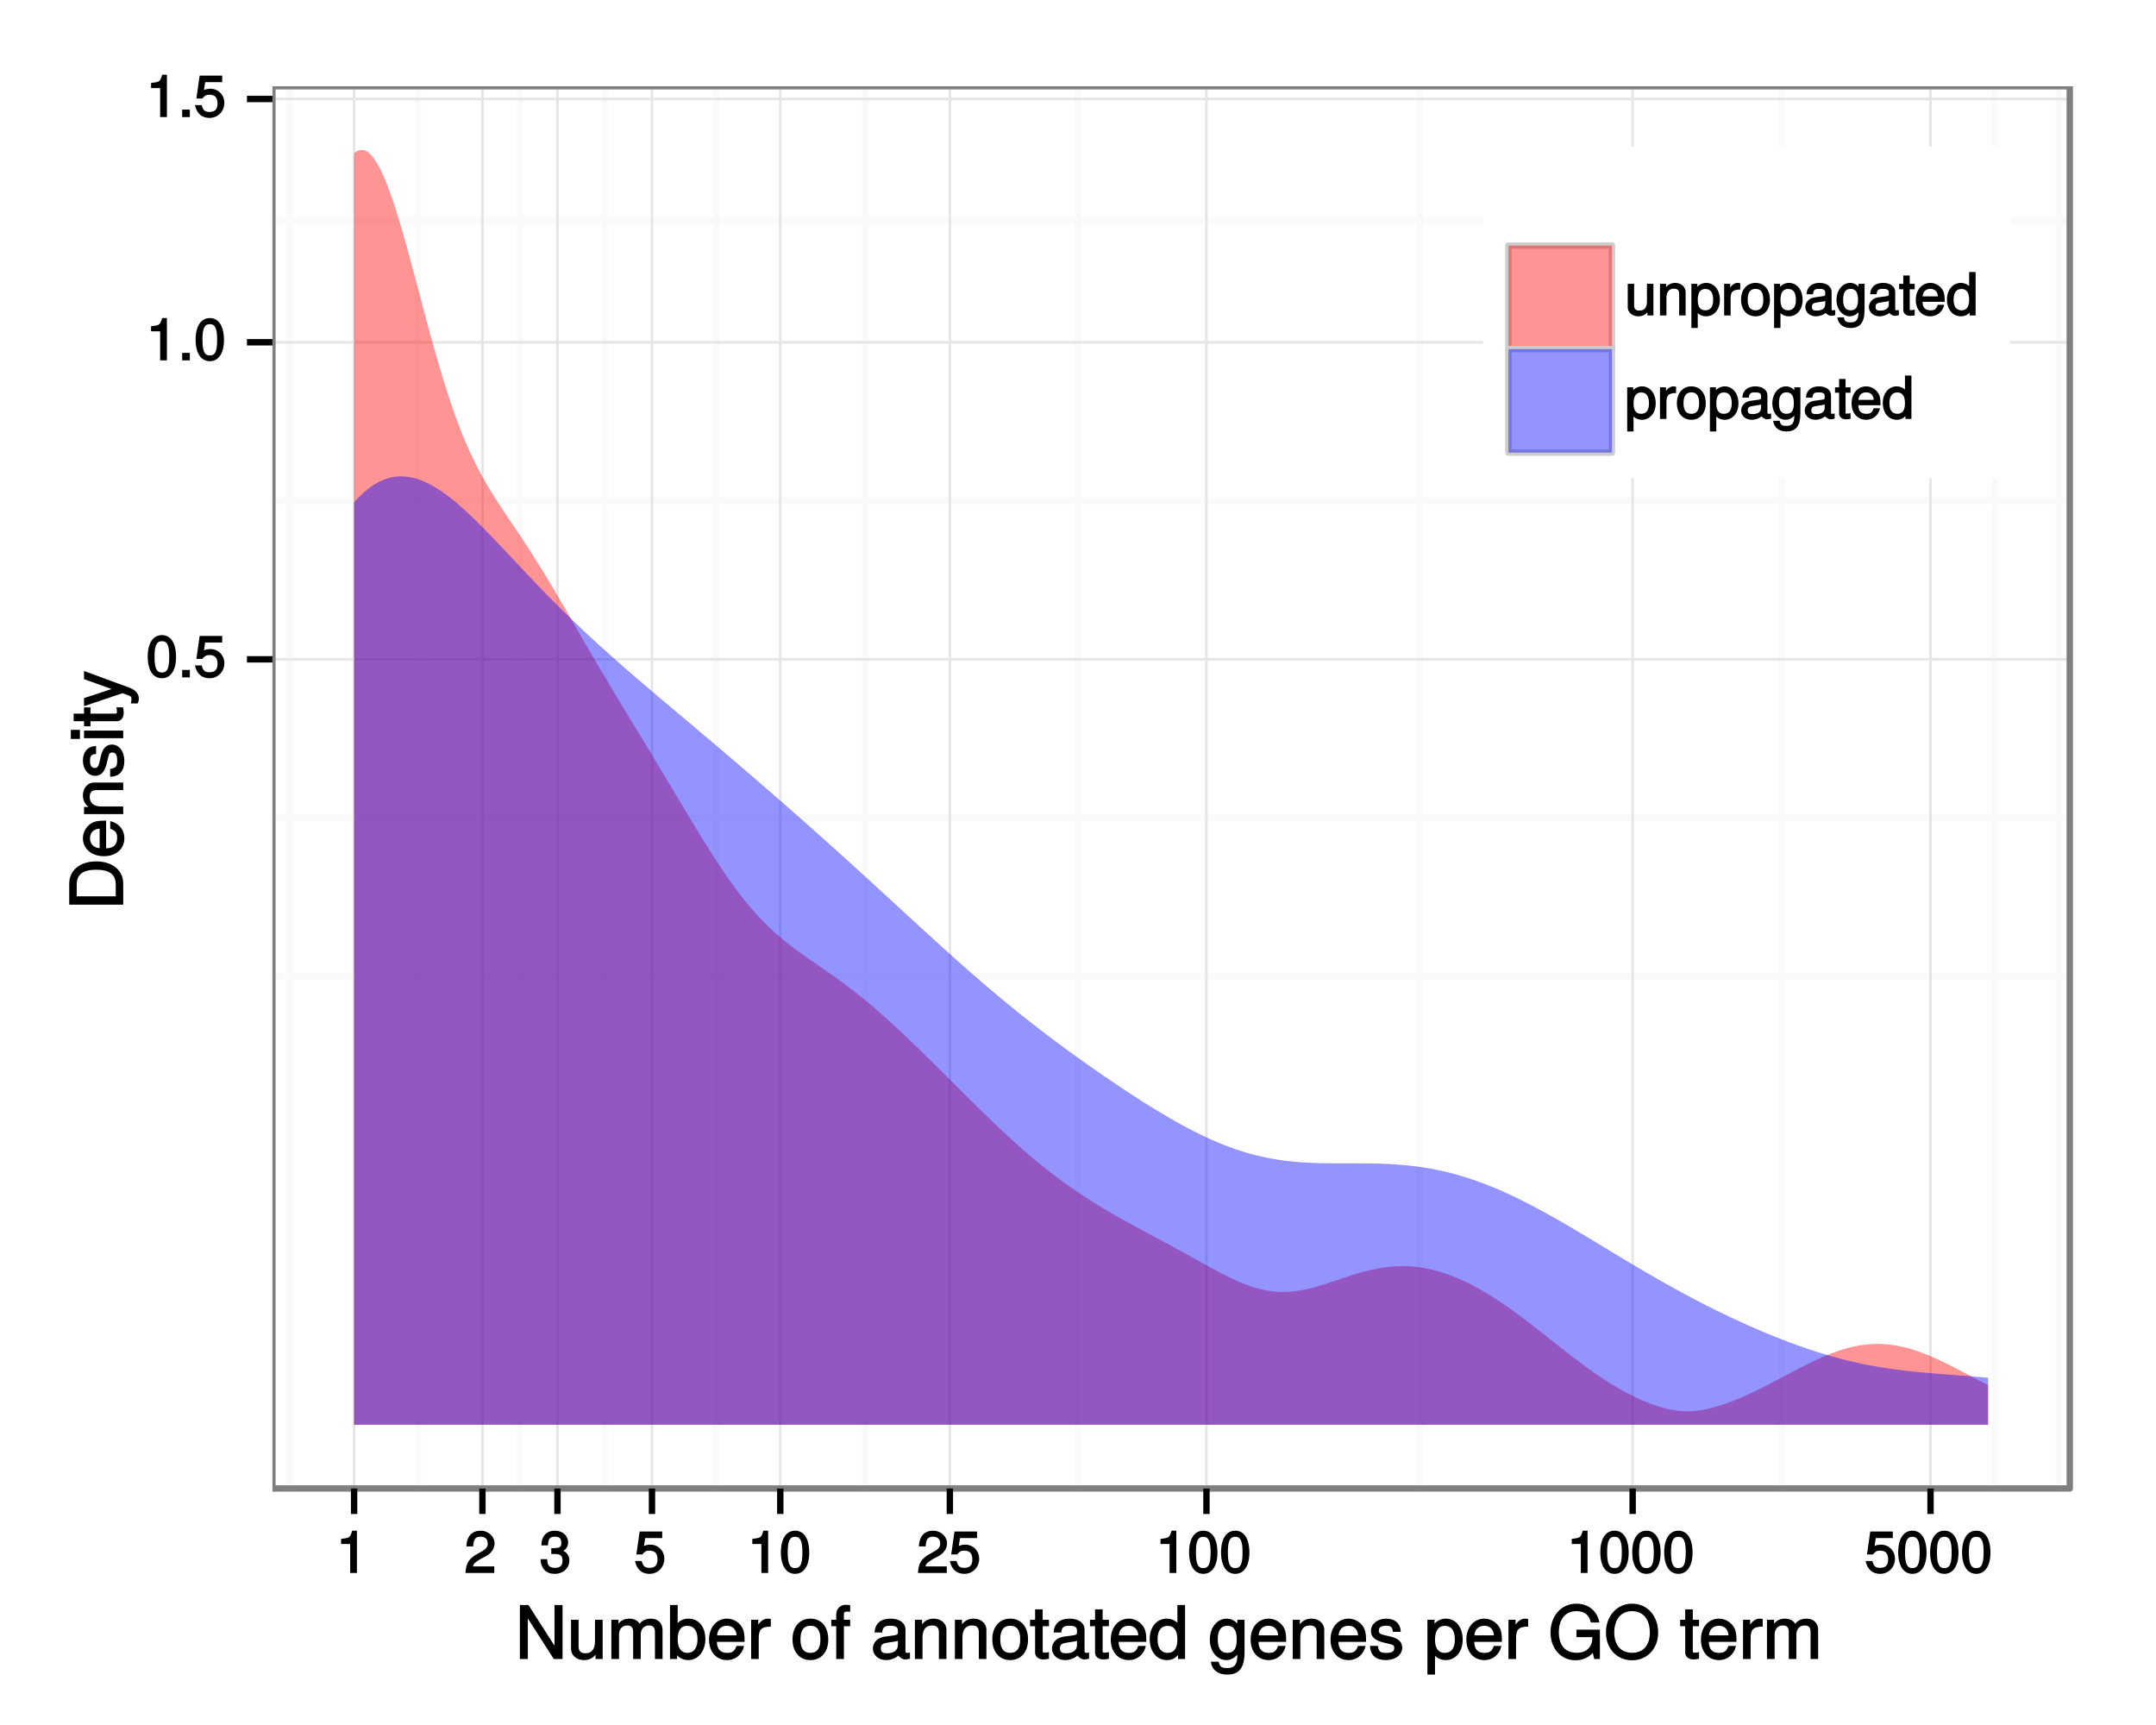 <?xml version="1.0" encoding="UTF-8"?>
<svg xmlns="http://www.w3.org/2000/svg" xmlns:xlink="http://www.w3.org/1999/xlink" width="360pt" height="288pt" viewBox="0 0 360 288" version="1.1">
<defs>
<g>
<symbol overflow="visible" id="glyph0-0">
<path style="stroke:none;" d=""/>
</symbol>
<symbol overflow="visible" id="glyph0-1">
<path style="stroke:none;" d="M 5 -3.391 C 5 -5.75 4.109 -7.062 2.641 -7.062 C 1.172 -7.062 0.266 -5.734 0.266 -3.453 C 0.266 -1.156 1.188 0.141 2.641 0.141 C 4.078 0.141 5 -1.156 5 -3.391 Z M 3.859 -3.469 C 3.859 -1.547 3.562 -0.812 2.625 -0.812 C 1.734 -0.812 1.406 -1.578 1.406 -3.438 C 1.406 -5.312 1.734 -6.047 2.641 -6.047 C 3.547 -6.047 3.859 -5.297 3.859 -3.469 Z M 3.859 -3.469 "/>
</symbol>
<symbol overflow="visible" id="glyph0-2">
<path style="stroke:none;" d="M 1.969 -0.125 L 1.969 -1.25 L 0.688 -1.25 L 0.688 0 L 1.969 0 Z M 1.969 -0.125 "/>
</symbol>
<symbol overflow="visible" id="glyph0-3">
<path style="stroke:none;" d="M 5.062 -2.375 C 5.062 -3.719 4.031 -4.734 2.719 -4.734 C 2.25 -4.734 1.75 -4.578 1.656 -4.5 L 1.859 -5.828 L 4.703 -5.828 L 4.703 -6.922 L 0.938 -6.922 L 0.391 -3.094 L 1.375 -3.094 C 1.812 -3.609 2.047 -3.734 2.578 -3.734 C 3.484 -3.734 3.922 -3.266 3.922 -2.266 C 3.922 -1.281 3.484 -0.859 2.578 -0.859 C 1.828 -0.859 1.516 -1.109 1.281 -2 L 0.156 -2 C 0.469 -0.516 1.375 0.141 2.594 0.141 C 3.969 0.141 5.062 -0.938 5.062 -2.375 Z M 5.062 -2.375 "/>
</symbol>
<symbol overflow="visible" id="glyph0-4">
<path style="stroke:none;" d="M 3.469 -0.125 L 3.469 -7.062 L 2.672 -7.062 C 2.328 -5.891 2.281 -5.875 0.828 -5.688 L 0.828 -4.844 L 2.344 -4.844 L 2.344 0 L 3.469 0 Z M 3.469 -0.125 "/>
</symbol>
<symbol overflow="visible" id="glyph0-5">
<path style="stroke:none;" d="M 5.031 -4.938 C 5.031 -6.078 4.016 -7.062 2.719 -7.062 C 1.328 -7.062 0.391 -6.219 0.328 -4.438 L 1.453 -4.438 C 1.531 -5.703 1.859 -6.062 2.703 -6.062 C 3.469 -6.062 3.891 -5.641 3.891 -4.906 C 3.891 -4.375 3.609 -4.016 3.016 -3.672 L 2.125 -3.172 C 0.703 -2.359 0.266 -1.625 0.172 0 L 4.984 0 L 4.984 -1.094 L 1.422 -1.094 C 1.5 -1.516 1.766 -1.781 2.594 -2.281 L 3.562 -2.797 C 4.516 -3.297 5.031 -4.094 5.031 -4.938 Z M 5.031 -4.938 "/>
</symbol>
<symbol overflow="visible" id="glyph0-6">
<path style="stroke:none;" d="M 4.984 -2.094 C 4.984 -2.922 4.516 -3.547 3.703 -3.812 L 3.703 -3.562 C 4.344 -3.812 4.781 -4.375 4.781 -5.062 C 4.781 -6.219 3.875 -7.062 2.578 -7.062 C 1.203 -7.062 0.328 -6.188 0.312 -4.609 L 1.422 -4.609 C 1.453 -5.734 1.734 -6.062 2.594 -6.062 C 3.344 -6.062 3.641 -5.75 3.641 -5.031 C 3.641 -4.297 3.469 -4.141 1.969 -4.141 L 1.969 -3.172 L 2.578 -3.172 C 3.516 -3.172 3.844 -2.844 3.844 -2.094 C 3.844 -1.234 3.469 -0.859 2.578 -0.859 C 1.656 -0.859 1.344 -1.188 1.281 -2.312 L 0.156 -2.312 C 0.266 -0.656 1.156 0.141 2.547 0.141 C 3.953 0.141 4.984 -0.812 4.984 -2.094 Z M 4.984 -2.094 "/>
</symbol>
<symbol overflow="visible" id="glyph0-7">
<path style="stroke:none;" d="M 4.766 -0.125 L 4.766 -5.281 L 3.688 -5.281 L 3.688 -2.375 C 3.688 -1.359 3.297 -0.812 2.453 -0.812 C 1.828 -0.812 1.547 -1.062 1.547 -1.672 L 1.547 -5.281 L 0.484 -5.281 L 0.484 -1.359 C 0.484 -0.516 1.25 0.141 2.219 0.141 C 2.969 0.141 3.531 -0.156 4 -0.812 L 3.766 -0.906 L 3.766 0 L 4.766 0 Z M 4.766 -0.125 "/>
</symbol>
<symbol overflow="visible" id="glyph0-8">
<path style="stroke:none;" d="M 4.812 -0.125 L 4.812 -3.922 C 4.812 -4.766 4.047 -5.438 3.078 -5.438 C 2.328 -5.438 1.75 -5.109 1.312 -4.406 L 1.547 -4.312 L 1.547 -5.281 L 0.531 -5.281 L 0.531 0 L 1.609 0 L 1.609 -2.891 C 1.609 -3.922 2.031 -4.469 2.844 -4.469 C 3.469 -4.469 3.734 -4.219 3.734 -3.609 L 3.734 0 L 4.812 0 Z M 4.812 -0.125 "/>
</symbol>
<symbol overflow="visible" id="glyph0-9">
<path style="stroke:none;" d="M 5.156 -2.594 C 5.156 -4.281 4.188 -5.438 2.859 -5.438 C 2.172 -5.438 1.531 -5.078 1.156 -4.484 L 1.391 -4.391 L 1.391 -5.281 L 0.391 -5.281 L 0.391 2.094 L 1.453 2.094 L 1.453 -0.734 L 1.219 -0.641 C 1.641 -0.125 2.219 0.141 2.875 0.141 C 4.156 0.141 5.156 -0.984 5.156 -2.594 Z M 4.031 -2.609 C 4.031 -1.469 3.594 -0.859 2.719 -0.859 C 1.875 -0.859 1.453 -1.422 1.453 -2.594 C 1.453 -3.781 1.875 -4.422 2.719 -4.422 C 3.609 -4.422 4.031 -3.812 4.031 -2.609 Z M 4.031 -2.609 "/>
</symbol>
<symbol overflow="visible" id="glyph0-10">
<path style="stroke:none;" d="M 3.219 -4.453 L 3.219 -5.375 C 2.938 -5.422 2.875 -5.438 2.766 -5.438 C 2.25 -5.438 1.75 -5.078 1.297 -4.344 L 1.531 -4.234 L 1.531 -5.281 L 0.531 -5.281 L 0.531 0 L 1.609 0 L 1.609 -2.734 C 1.609 -3.859 1.844 -4.312 3.219 -4.328 Z M 3.219 -4.453 "/>
</symbol>
<symbol overflow="visible" id="glyph0-11">
<path style="stroke:none;" d="M 5.031 -2.594 C 5.031 -4.344 4.062 -5.438 2.609 -5.438 C 1.203 -5.438 0.203 -4.328 0.203 -2.641 C 0.203 -0.953 1.188 0.141 2.625 0.141 C 4.031 0.141 5.031 -0.953 5.031 -2.594 Z M 3.922 -2.609 C 3.922 -1.422 3.5 -0.859 2.625 -0.859 C 1.734 -0.859 1.312 -1.422 1.312 -2.641 C 1.312 -3.844 1.734 -4.438 2.625 -4.438 C 3.516 -4.438 3.922 -3.859 3.922 -2.609 Z M 3.922 -2.609 "/>
</symbol>
<symbol overflow="visible" id="glyph0-12">
<path style="stroke:none;" d="M 5.266 -0.141 L 5.266 -0.906 C 5.047 -0.859 5.016 -0.859 4.953 -0.859 C 4.688 -0.859 4.656 -0.875 4.656 -1.125 L 4.656 -3.922 C 4.656 -4.812 3.875 -5.438 2.641 -5.438 C 1.422 -5.438 0.531 -4.828 0.469 -3.547 L 1.547 -3.547 C 1.625 -4.281 1.859 -4.438 2.609 -4.438 C 3.328 -4.438 3.594 -4.281 3.594 -3.812 L 3.594 -3.594 C 3.594 -3.266 3.531 -3.25 2.891 -3.172 C 1.766 -3.031 1.594 -3 1.281 -2.875 C 0.703 -2.625 0.266 -2.047 0.266 -1.422 C 0.266 -0.516 1.031 0.141 2.047 0.141 C 2.703 0.141 3.422 -0.156 3.672 -0.438 C 3.703 -0.328 4.188 0.062 4.578 0.062 C 4.75 0.062 4.875 0.047 5.266 -0.047 Z M 3.594 -1.859 C 3.594 -1.141 3 -0.812 2.219 -0.812 C 1.609 -0.812 1.375 -0.906 1.375 -1.453 C 1.375 -1.969 1.594 -2.078 2.453 -2.203 C 3.297 -2.328 3.469 -2.359 3.594 -2.422 Z M 3.594 -1.859 "/>
</symbol>
<symbol overflow="visible" id="glyph0-13">
<path style="stroke:none;" d="M 4.828 -0.953 L 4.828 -5.281 L 3.812 -5.281 L 3.812 -4.422 L 4.047 -4.516 C 3.641 -5.109 3.062 -5.438 2.422 -5.438 C 1.141 -5.438 0.141 -4.219 0.141 -2.594 C 0.141 -1 1.172 0.141 2.344 0.141 C 2.984 0.141 3.516 -0.156 4.047 -0.797 L 3.812 -0.875 L 3.812 -0.547 C 3.812 0.781 3.406 1.156 2.469 1.156 C 1.844 1.156 1.484 1.062 1.375 0.312 L 0.281 0.312 C 0.391 1.406 1.266 2.094 2.453 2.094 C 4.016 2.094 4.828 1.266 4.828 -0.953 Z M 3.734 -2.609 C 3.734 -1.406 3.359 -0.859 2.516 -0.859 C 1.641 -0.859 1.25 -1.422 1.25 -2.641 C 1.25 -3.844 1.656 -4.438 2.5 -4.438 C 3.375 -4.438 3.734 -3.828 3.734 -2.609 Z M 3.734 -2.609 "/>
</symbol>
<symbol overflow="visible" id="glyph0-14">
<path style="stroke:none;" d="M 2.578 -0.125 L 2.578 -0.969 C 2.328 -0.906 2.203 -0.891 2.047 -0.891 C 1.703 -0.891 1.75 -0.859 1.75 -1.203 L 1.75 -4.375 L 2.578 -4.375 L 2.578 -5.281 L 1.75 -5.281 L 1.75 -6.672 L 0.672 -6.672 L 0.672 -5.281 L -0.016 -5.281 L -0.016 -4.375 L 0.672 -4.375 L 0.672 -0.859 C 0.672 -0.344 1.156 0.062 1.781 0.062 C 1.969 0.062 2.172 0.047 2.578 -0.016 Z M 2.578 -0.125 "/>
</symbol>
<symbol overflow="visible" id="glyph0-15">
<path style="stroke:none;" d="M 5.062 -2.406 C 5.062 -3.141 5 -3.594 4.859 -3.969 C 4.531 -4.797 3.625 -5.438 2.688 -5.438 C 1.281 -5.438 0.234 -4.266 0.234 -2.609 C 0.234 -0.953 1.25 0.141 2.672 0.141 C 3.812 0.141 4.75 -0.641 4.984 -1.781 L 3.906 -1.781 C 3.641 -1 3.344 -0.859 2.703 -0.859 C 1.859 -0.859 1.375 -1.25 1.359 -2.281 L 5.062 -2.281 Z M 4.156 -3.031 C 4.156 -3.031 3.969 -3.172 3.969 -3.188 L 1.375 -3.188 C 1.438 -3.953 1.875 -4.438 2.672 -4.438 C 3.469 -4.438 3.922 -3.906 3.922 -3.125 Z M 4.156 -3.031 "/>
</symbol>
<symbol overflow="visible" id="glyph0-16">
<path style="stroke:none;" d="M 4.891 -0.125 L 4.891 -7.25 L 3.812 -7.25 L 3.812 -4.516 L 4.047 -4.609 C 3.719 -5.125 3.078 -5.438 2.406 -5.438 C 1.109 -5.438 0.109 -4.281 0.109 -2.688 C 0.109 -0.984 1.078 0.141 2.438 0.141 C 3.125 0.141 3.703 -0.156 4.141 -0.781 L 3.891 -0.859 L 3.891 0 L 4.891 0 Z M 3.812 -2.625 C 3.812 -1.453 3.391 -0.859 2.547 -0.859 C 1.672 -0.859 1.219 -1.469 1.219 -2.641 C 1.219 -3.812 1.672 -4.422 2.547 -4.422 C 3.406 -4.422 3.812 -3.781 3.812 -2.625 Z M 3.812 -2.625 "/>
</symbol>
<symbol overflow="visible" id="glyph1-0">
<path style="stroke:none;" d=""/>
</symbol>
<symbol overflow="visible" id="glyph1-1">
<path style="stroke:none;" d="M 7.891 -0.125 L 7.891 -9.016 L 6.547 -9.016 L 6.547 -1.734 L 6.797 -1.828 L 2.188 -9.016 L 0.766 -9.016 L 0.766 0 L 2.094 0 L 2.094 -7.219 L 1.859 -7.125 L 6.422 0 L 7.891 0 Z M 7.891 -0.125 "/>
</symbol>
<symbol overflow="visible" id="glyph1-2">
<path style="stroke:none;" d="M 5.922 -0.125 L 5.922 -6.547 L 4.641 -6.547 L 4.641 -2.953 C 4.641 -1.672 4.109 -0.953 3.078 -0.953 C 2.281 -0.953 1.906 -1.312 1.906 -2.062 L 1.906 -6.547 L 0.641 -6.547 L 0.641 -1.672 C 0.641 -0.625 1.562 0.188 2.781 0.188 C 3.703 0.188 4.391 -0.188 4.984 -1.016 L 4.734 -1.109 L 4.734 0 L 5.922 0 Z M 5.922 -0.125 "/>
</symbol>
<symbol overflow="visible" id="glyph1-3">
<path style="stroke:none;" d="M 9.25 -0.125 L 9.25 -4.844 C 9.25 -5.969 8.5 -6.734 7.312 -6.734 C 6.484 -6.734 5.875 -6.438 5.406 -5.875 C 5.109 -6.406 4.516 -6.734 3.703 -6.734 C 2.859 -6.734 2.203 -6.391 1.656 -5.625 L 1.891 -5.531 L 1.891 -6.547 L 0.703 -6.547 L 0.703 0 L 1.984 0 L 1.984 -4.078 C 1.984 -4.984 2.516 -5.594 3.328 -5.594 C 4.062 -5.594 4.344 -5.266 4.344 -4.469 L 4.344 0 L 5.609 0 L 5.609 -4.078 C 5.609 -4.984 6.156 -5.594 6.969 -5.594 C 7.703 -5.594 7.984 -5.25 7.984 -4.469 L 7.984 0 L 9.25 0 Z M 9.25 -0.125 "/>
</symbol>
<symbol overflow="visible" id="glyph1-4">
<path style="stroke:none;" d="M 6.406 -3.344 C 6.406 -5.391 5.25 -6.734 3.594 -6.734 C 2.719 -6.734 2 -6.375 1.531 -5.656 L 1.781 -5.562 L 1.781 -9.016 L 0.5 -9.016 L 0.5 0 L 1.688 0 L 1.688 -1.031 L 1.438 -0.938 C 1.922 -0.203 2.656 0.188 3.547 0.188 C 5.203 0.188 6.406 -1.312 6.406 -3.344 Z M 5.094 -3.281 C 5.094 -1.859 4.484 -1.016 3.391 -1.016 C 2.344 -1.016 1.781 -1.844 1.781 -3.281 C 1.781 -4.75 2.344 -5.578 3.391 -5.531 C 4.516 -5.531 5.094 -4.688 5.094 -3.281 Z M 5.094 -3.281 "/>
</symbol>
<symbol overflow="visible" id="glyph1-5">
<path style="stroke:none;" d="M 6.281 -2.984 C 6.281 -3.906 6.219 -4.469 6.031 -4.938 C 5.625 -5.969 4.531 -6.734 3.359 -6.734 C 1.609 -6.734 0.344 -5.297 0.344 -3.234 C 0.344 -1.172 1.578 0.188 3.344 0.188 C 4.781 0.188 5.906 -0.766 6.188 -2.172 L 4.922 -2.172 C 4.594 -1.219 4.172 -1.016 3.375 -1.016 C 2.328 -1.016 1.688 -1.547 1.656 -2.859 L 6.281 -2.859 Z M 5.188 -3.781 C 5.188 -3.781 4.984 -3.922 4.984 -3.938 L 1.688 -3.938 C 1.766 -4.922 2.344 -5.547 3.344 -5.547 C 4.328 -5.547 4.938 -4.859 4.938 -3.875 Z M 5.188 -3.781 "/>
</symbol>
<symbol overflow="visible" id="glyph1-6">
<path style="stroke:none;" d="M 3.984 -5.547 L 3.984 -6.688 C 3.688 -6.719 3.594 -6.734 3.469 -6.734 C 2.812 -6.734 2.219 -6.312 1.641 -5.375 L 1.891 -5.281 L 1.891 -6.547 L 0.703 -6.547 L 0.703 0 L 1.969 0 L 1.969 -3.391 C 1.969 -4.812 2.297 -5.391 3.984 -5.406 Z M 3.984 -5.547 "/>
</symbol>
<symbol overflow="visible" id="glyph1-7">
<path style="stroke:none;" d=""/>
</symbol>
<symbol overflow="visible" id="glyph1-8">
<path style="stroke:none;" d="M 6.25 -3.234 C 6.25 -5.406 5.078 -6.734 3.266 -6.734 C 1.5 -6.734 0.281 -5.391 0.281 -3.281 C 0.281 -1.156 1.484 0.188 3.281 0.188 C 5.047 0.188 6.25 -1.156 6.25 -3.234 Z M 4.938 -3.234 C 4.938 -1.766 4.375 -1.016 3.281 -1.016 C 2.156 -1.016 1.609 -1.75 1.609 -3.281 C 1.609 -4.781 2.156 -5.547 3.281 -5.547 C 4.406 -5.547 4.938 -4.797 4.938 -3.234 Z M 4.938 -3.234 "/>
</symbol>
<symbol overflow="visible" id="glyph1-9">
<path style="stroke:none;" d="M 3.234 -5.609 L 3.234 -6.547 L 2.188 -6.547 L 2.188 -7.406 C 2.188 -7.828 2.297 -7.906 2.75 -7.906 C 2.828 -7.906 2.875 -7.906 3.234 -7.891 L 3.234 -8.969 C 2.875 -9.031 2.734 -9.047 2.531 -9.047 C 1.609 -9.047 0.906 -8.391 0.906 -7.484 L 0.906 -6.547 L 0.078 -6.547 L 0.078 -5.469 L 0.906 -5.469 L 0.906 0 L 2.188 0 L 2.188 -5.469 L 3.234 -5.469 Z M 3.234 -5.609 "/>
</symbol>
<symbol overflow="visible" id="glyph1-10">
<path style="stroke:none;" d="M 6.547 -0.156 L 6.547 -1.078 C 6.312 -1.016 6.266 -1.016 6.203 -1.016 C 5.859 -1.016 5.797 -1.062 5.797 -1.375 L 5.797 -4.891 C 5.797 -6 4.844 -6.734 3.297 -6.734 C 1.781 -6.734 0.703 -6.016 0.641 -4.422 L 1.906 -4.422 C 2 -5.328 2.328 -5.547 3.266 -5.547 C 4.156 -5.547 4.531 -5.344 4.531 -4.734 L 4.531 -4.469 C 4.531 -4.062 4.422 -4.016 3.625 -3.906 C 2.203 -3.734 1.984 -3.688 1.609 -3.531 C 0.875 -3.234 0.359 -2.531 0.359 -1.766 C 0.359 -0.625 1.297 0.188 2.562 0.188 C 3.375 0.188 4.25 -0.188 4.625 -0.594 C 4.672 -0.391 5.25 0.078 5.734 0.078 C 5.938 0.078 6.094 0.062 6.547 -0.047 Z M 4.531 -2.297 C 4.531 -1.406 3.75 -0.953 2.781 -0.953 C 2 -0.953 1.688 -1.109 1.688 -1.781 C 1.688 -2.453 1.984 -2.609 3.062 -2.766 C 4.109 -2.906 4.328 -2.953 4.531 -3.031 Z M 4.531 -2.297 "/>
</symbol>
<symbol overflow="visible" id="glyph1-11">
<path style="stroke:none;" d="M 5.969 -0.125 L 5.969 -4.891 C 5.969 -5.922 5.062 -6.734 3.859 -6.734 C 2.922 -6.734 2.203 -6.344 1.656 -5.453 L 1.891 -5.359 L 1.891 -6.547 L 0.703 -6.547 L 0.703 0 L 1.969 0 L 1.969 -3.594 C 1.969 -4.891 2.531 -5.594 3.547 -5.594 C 4.344 -5.594 4.703 -5.25 4.703 -4.484 L 4.703 0 L 5.969 0 Z M 5.969 -0.125 "/>
</symbol>
<symbol overflow="visible" id="glyph1-12">
<path style="stroke:none;" d="M 3.188 -0.125 L 3.188 -1.156 C 2.922 -1.062 2.766 -1.062 2.562 -1.062 C 2.141 -1.062 2.141 -1.047 2.141 -1.484 L 2.141 -5.469 L 3.188 -5.469 L 3.188 -6.547 L 2.141 -6.547 L 2.141 -8.281 L 0.875 -8.281 L 0.875 -6.547 L 0.031 -6.547 L 0.031 -5.469 L 0.875 -5.469 L 0.875 -1.047 C 0.875 -0.406 1.453 0.078 2.234 0.078 C 2.469 0.078 2.719 0.062 3.188 -0.031 Z M 3.188 -0.125 "/>
</symbol>
<symbol overflow="visible" id="glyph1-13">
<path style="stroke:none;" d="M 6.078 -0.125 L 6.078 -9.016 L 4.797 -9.016 L 4.797 -5.625 L 5.047 -5.719 C 4.625 -6.359 3.859 -6.734 3.016 -6.734 C 1.375 -6.734 0.172 -5.344 0.172 -3.344 C 0.172 -1.219 1.359 0.188 3.047 0.188 C 3.906 0.188 4.609 -0.188 5.141 -0.953 L 4.906 -1.062 L 4.906 0 L 6.078 0 Z M 4.797 -3.25 C 4.797 -1.797 4.25 -1.016 3.188 -1.016 C 2.094 -1.016 1.484 -1.812 1.484 -3.281 C 1.484 -4.734 2.094 -5.531 3.188 -5.531 C 4.266 -5.531 4.797 -4.703 4.797 -3.25 Z M 4.797 -3.25 "/>
</symbol>
<symbol overflow="visible" id="glyph1-14">
<path style="stroke:none;" d="M 6 -1.156 L 6 -6.547 L 4.797 -6.547 L 4.797 -5.516 L 5.047 -5.609 C 4.531 -6.344 3.828 -6.734 3.031 -6.734 C 1.422 -6.734 0.203 -5.25 0.203 -3.219 C 0.203 -1.234 1.469 0.188 2.938 0.188 C 3.734 0.188 4.375 -0.188 5.047 -0.984 L 4.797 -1.078 L 4.797 -0.656 C 4.797 1.016 4.266 1.516 3.094 1.516 C 2.297 1.516 1.828 1.359 1.688 0.453 L 0.391 0.453 C 0.516 1.781 1.578 2.609 3.062 2.609 C 5.031 2.609 6 1.609 6 -1.156 Z M 4.703 -3.234 C 4.703 -1.734 4.203 -1.016 3.141 -1.016 C 2.047 -1.016 1.531 -1.75 1.531 -3.281 C 1.531 -4.781 2.062 -5.547 3.125 -5.547 C 4.219 -5.547 4.703 -4.766 4.703 -3.234 Z M 4.703 -3.234 "/>
</symbol>
<symbol overflow="visible" id="glyph1-15">
<path style="stroke:none;" d="M 5.641 -1.891 C 5.641 -2.828 4.984 -3.438 3.734 -3.734 L 2.766 -3.953 C 1.953 -4.156 1.734 -4.281 1.734 -4.734 C 1.734 -5.297 2.125 -5.547 2.938 -5.547 C 3.75 -5.547 4.031 -5.328 4.062 -4.531 L 5.391 -4.531 C 5.375 -5.906 4.422 -6.734 2.969 -6.734 C 1.516 -6.734 0.422 -5.844 0.422 -4.688 C 0.422 -3.703 1.062 -3.094 2.562 -2.734 L 3.484 -2.516 C 4.188 -2.344 4.312 -2.266 4.312 -1.812 C 4.312 -1.219 3.875 -1.016 3 -1.016 C 2.094 -1.016 1.734 -1.094 1.578 -2.188 L 0.266 -2.188 C 0.312 -0.594 1.266 0.188 2.922 0.188 C 4.5 0.188 5.641 -0.688 5.641 -1.891 Z M 5.641 -1.891 "/>
</symbol>
<symbol overflow="visible" id="glyph1-16">
<path style="stroke:none;" d="M 6.406 -3.219 C 6.406 -5.328 5.25 -6.734 3.578 -6.734 C 2.719 -6.734 1.938 -6.312 1.469 -5.562 L 1.703 -5.469 L 1.703 -6.547 L 0.516 -6.547 L 0.516 2.609 L 1.781 2.609 L 1.781 -0.891 L 1.547 -0.797 C 2.078 -0.141 2.766 0.188 3.594 0.188 C 5.203 0.188 6.406 -1.219 6.406 -3.219 Z M 5.094 -3.234 C 5.094 -1.812 4.5 -1.016 3.406 -1.016 C 2.359 -1.016 1.781 -1.75 1.781 -3.234 C 1.781 -4.703 2.359 -5.531 3.406 -5.531 C 4.516 -5.531 5.094 -4.734 5.094 -3.234 Z M 5.094 -3.234 "/>
</symbol>
<symbol overflow="visible" id="glyph1-17">
<path style="stroke:none;" d="M 8.641 -0.125 L 8.641 -4.891 L 4.719 -4.891 L 4.719 -3.641 L 7.375 -3.641 L 7.375 -3.531 C 7.375 -1.969 6.375 -1.031 4.781 -1.031 C 2.797 -1.031 1.781 -2.344 1.781 -4.469 C 1.781 -6.625 2.875 -7.984 4.719 -7.984 C 6.047 -7.984 6.859 -7.359 7.125 -6.094 L 8.547 -6.094 C 8.203 -8 6.734 -9.234 4.734 -9.234 C 2.047 -9.234 0.391 -7.031 0.391 -4.422 C 0.391 -1.734 2.172 0.219 4.531 0.219 C 5.719 0.219 6.766 -0.234 7.453 -1.016 L 7.688 0 L 8.641 0 Z M 8.641 -0.125 "/>
</symbol>
<symbol overflow="visible" id="glyph1-18">
<path style="stroke:none;" d="M 9.031 -4.375 C 9.031 -7.188 7.234 -9.234 4.672 -9.234 C 2.156 -9.234 0.312 -7.172 0.312 -4.438 C 0.312 -1.703 2.156 0.219 4.688 0.219 C 7.25 0.219 9.031 -1.797 9.031 -4.375 Z M 7.641 -4.391 C 7.641 -2.281 6.531 -1.031 4.688 -1.031 C 2.812 -1.031 1.703 -2.281 1.703 -4.438 C 1.703 -6.594 2.812 -7.984 4.672 -7.984 C 6.562 -7.984 7.641 -6.594 7.641 -4.391 Z M 7.641 -4.391 "/>
</symbol>
<symbol overflow="visible" id="glyph2-0">
<path style="stroke:none;" d=""/>
</symbol>
<symbol overflow="visible" id="glyph2-1">
<path style="stroke:none;" d="M -4.516 -8.141 C -7.219 -8.141 -9.016 -6.656 -9.016 -4.438 L -9.016 -0.922 L 0 -0.922 L 0 -4.438 C 0 -6.641 -1.781 -8.141 -4.516 -8.141 Z M -4.5 -6.75 C -2.297 -6.75 -1.25 -5.969 -1.25 -4.25 L -1.25 -2.312 L -7.766 -2.312 L -7.766 -4.25 C -7.766 -5.969 -6.734 -6.75 -4.5 -6.75 Z M -4.5 -6.75 "/>
</symbol>
<symbol overflow="visible" id="glyph2-2">
<path style="stroke:none;" d="M -2.984 -6.281 C -3.906 -6.281 -4.469 -6.219 -4.938 -6.031 C -5.969 -5.625 -6.734 -4.531 -6.734 -3.359 C -6.734 -1.609 -5.297 -0.344 -3.234 -0.344 C -1.172 -0.344 0.188 -1.578 0.188 -3.344 C 0.188 -4.781 -0.766 -5.906 -2.172 -6.188 L -2.172 -4.922 C -1.219 -4.594 -1.016 -4.172 -1.016 -3.375 C -1.016 -2.328 -1.547 -1.688 -2.859 -1.656 L -2.859 -6.281 Z M -3.781 -5.188 C -3.781 -5.188 -3.922 -4.984 -3.938 -4.984 L -3.938 -1.688 C -4.922 -1.766 -5.547 -2.344 -5.547 -3.344 C -5.547 -4.328 -4.859 -4.938 -3.875 -4.938 Z M -3.781 -5.188 "/>
</symbol>
<symbol overflow="visible" id="glyph2-3">
<path style="stroke:none;" d="M -0.125 -5.969 L -4.891 -5.969 C -5.922 -5.969 -6.734 -5.062 -6.734 -3.859 C -6.734 -2.922 -6.344 -2.203 -5.453 -1.656 L -5.359 -1.891 L -6.547 -1.891 L -6.547 -0.703 L 0 -0.703 L 0 -1.969 L -3.594 -1.969 C -4.891 -1.969 -5.594 -2.531 -5.594 -3.547 C -5.594 -4.344 -5.25 -4.703 -4.484 -4.703 L 0 -4.703 L 0 -5.969 Z M -0.125 -5.969 "/>
</symbol>
<symbol overflow="visible" id="glyph2-4">
<path style="stroke:none;" d="M -1.891 -5.641 C -2.828 -5.641 -3.438 -4.984 -3.734 -3.734 L -3.953 -2.766 C -4.156 -1.953 -4.281 -1.734 -4.734 -1.734 C -5.297 -1.734 -5.547 -2.125 -5.547 -2.938 C -5.547 -3.75 -5.328 -4.031 -4.531 -4.062 L -4.531 -5.391 C -5.906 -5.375 -6.734 -4.422 -6.734 -2.969 C -6.734 -1.516 -5.844 -0.422 -4.688 -0.422 C -3.703 -0.422 -3.094 -1.062 -2.734 -2.562 L -2.516 -3.484 C -2.344 -4.188 -2.266 -4.312 -1.812 -4.312 C -1.219 -4.312 -1.016 -3.875 -1.016 -3 C -1.016 -2.094 -1.094 -1.734 -2.188 -1.578 L -2.188 -0.266 C -0.594 -0.312 0.188 -1.266 0.188 -2.922 C 0.188 -4.5 -0.688 -5.641 -1.891 -5.641 Z M -1.891 -5.641 "/>
</symbol>
<symbol overflow="visible" id="glyph2-5">
<path style="stroke:none;" d="M -0.125 -1.969 L -6.547 -1.969 L -6.547 -0.703 L 0 -0.703 L 0 -1.969 Z M -7.375 -2.094 L -8.75 -2.094 L -8.75 -0.578 L -7.234 -0.578 L -7.234 -2.094 Z M -7.375 -2.094 "/>
</symbol>
<symbol overflow="visible" id="glyph2-6">
<path style="stroke:none;" d="M -0.125 -3.188 L -1.156 -3.188 C -1.062 -2.922 -1.062 -2.766 -1.062 -2.562 C -1.062 -2.141 -1.047 -2.141 -1.484 -2.141 L -5.469 -2.141 L -5.469 -3.188 L -6.547 -3.188 L -6.547 -2.141 L -8.281 -2.141 L -8.281 -0.875 L -6.547 -0.875 L -6.547 -0.031 L -5.469 -0.031 L -5.469 -0.875 L -1.047 -0.875 C -0.406 -0.875 0.078 -1.453 0.078 -2.234 C 0.078 -2.469 0.062 -2.719 -0.031 -3.188 Z M -0.125 -3.188 "/>
</symbol>
<symbol overflow="visible" id="glyph2-7">
<path style="stroke:none;" d="M -6.547 -5.734 L -6.547 -4.562 L -1.531 -2.766 L -1.531 -3.047 L -6.547 -1.391 L -6.547 -0.047 L -0.109 -2.219 L 0.891 -1.844 C 1.328 -1.672 1.375 -1.609 1.375 -1.172 C 1.375 -1.031 1.344 -0.859 1.266 -0.5 L 2.406 -0.5 C 2.531 -0.75 2.609 -1.062 2.609 -1.312 C 2.609 -2.031 2.094 -2.734 1.188 -3.078 L -6.547 -5.922 Z M -6.547 -5.734 "/>
</symbol>
</g>
<clipPath id="clip1">
  <path d="M 45.488 14.398 L 346 14.398 L 346 249 L 45.488 249 Z M 45.488 14.398 "/>
</clipPath>
<clipPath id="clip2">
  <path d="M 45.488 162 L 346.602 162 L 346.602 164 L 45.488 164 Z M 45.488 162 "/>
</clipPath>
<clipPath id="clip3">
  <path d="M 45.488 136 L 346.602 136 L 346.602 138 L 45.488 138 Z M 45.488 136 "/>
</clipPath>
<clipPath id="clip4">
  <path d="M 45.488 83 L 346.602 83 L 346.602 85 L 45.488 85 Z M 45.488 83 "/>
</clipPath>
<clipPath id="clip5">
  <path d="M 45.488 36 L 346.602 36 L 346.602 38 L 45.488 38 Z M 45.488 36 "/>
</clipPath>
<clipPath id="clip6">
  <path d="M 47 14.398 L 49 14.398 L 49 249.512 L 47 249.512 Z M 47 14.398 "/>
</clipPath>
<clipPath id="clip7">
  <path d="M 69 14.398 L 71 14.398 L 71 249.512 L 69 249.512 Z M 69 14.398 "/>
</clipPath>
<clipPath id="clip8">
  <path d="M 86 14.398 L 88 14.398 L 88 249.512 L 86 249.512 Z M 86 14.398 "/>
</clipPath>
<clipPath id="clip9">
  <path d="M 100 14.398 L 102 14.398 L 102 249.512 L 100 249.512 Z M 100 14.398 "/>
</clipPath>
<clipPath id="clip10">
  <path d="M 119 14.398 L 121 14.398 L 121 249.512 L 119 249.512 Z M 119 14.398 "/>
</clipPath>
<clipPath id="clip11">
  <path d="M 143 14.398 L 145 14.398 L 145 249.512 L 143 249.512 Z M 143 14.398 "/>
</clipPath>
<clipPath id="clip12">
  <path d="M 179 14.398 L 181 14.398 L 181 249.512 L 179 249.512 Z M 179 14.398 "/>
</clipPath>
<clipPath id="clip13">
  <path d="M 236 14.398 L 238 14.398 L 238 249.512 L 236 249.512 Z M 236 14.398 "/>
</clipPath>
<clipPath id="clip14">
  <path d="M 296 14.398 L 299 14.398 L 299 249.512 L 296 249.512 Z M 296 14.398 "/>
</clipPath>
<clipPath id="clip15">
  <path d="M 332 14.398 L 334 14.398 L 334 249.512 L 332 249.512 Z M 332 14.398 "/>
</clipPath>
<clipPath id="clip16">
  <path d="M 343 14.398 L 345 14.398 L 345 249.512 L 343 249.512 Z M 343 14.398 "/>
</clipPath>
<clipPath id="clip17">
  <path d="M 45.488 109 L 346 109 L 346 111 L 45.488 111 Z M 45.488 109 "/>
</clipPath>
<clipPath id="clip18">
  <path d="M 45.488 56 L 346 56 L 346 58 L 45.488 58 Z M 45.488 56 "/>
</clipPath>
<clipPath id="clip19">
  <path d="M 45.488 16 L 346 16 L 346 17 L 45.488 17 Z M 45.488 16 "/>
</clipPath>
<clipPath id="clip20">
  <path d="M 58 14.398 L 60 14.398 L 60 249 L 58 249 Z M 58 14.398 "/>
</clipPath>
<clipPath id="clip21">
  <path d="M 80 14.398 L 81 14.398 L 81 249 L 80 249 Z M 80 14.398 "/>
</clipPath>
<clipPath id="clip22">
  <path d="M 92 14.398 L 94 14.398 L 94 249 L 92 249 Z M 92 14.398 "/>
</clipPath>
<clipPath id="clip23">
  <path d="M 108 14.398 L 110 14.398 L 110 249 L 108 249 Z M 108 14.398 "/>
</clipPath>
<clipPath id="clip24">
  <path d="M 130 14.398 L 131 14.398 L 131 249 L 130 249 Z M 130 14.398 "/>
</clipPath>
<clipPath id="clip25">
  <path d="M 158 14.398 L 159 14.398 L 159 249 L 158 249 Z M 158 14.398 "/>
</clipPath>
<clipPath id="clip26">
  <path d="M 201 14.398 L 202 14.398 L 202 249 L 201 249 Z M 201 14.398 "/>
</clipPath>
<clipPath id="clip27">
  <path d="M 272 14.398 L 273 14.398 L 273 249 L 272 249 Z M 272 14.398 "/>
</clipPath>
<clipPath id="clip28">
  <path d="M 322 14.398 L 323 14.398 L 323 249 L 322 249 Z M 322 14.398 "/>
</clipPath>
<clipPath id="clip29">
  <path d="M 45.488 14.398 L 346.602 14.398 L 346.602 249.512 L 45.488 249.512 Z M 45.488 14.398 "/>
</clipPath>
</defs>
<g id="surface36">
<rect x="0" y="0" width="360" height="288" style="fill:rgb(100%,100%,100%);fill-opacity:1;stroke:none;"/>
<rect x="0" y="0" width="360" height="288" style="fill:rgb(100%,100%,100%);fill-opacity:1;stroke:none;"/>
<path style="fill:none;stroke-width:1.063;stroke-linecap:round;stroke-linejoin:round;stroke:rgb(100%,100%,100%);stroke-opacity:1;stroke-miterlimit:10;" d="M 0 288 L 360 288 L 360 0 L 0 0 Z M 0 288 "/>
<g clip-path="url(#clip1)" clip-rule="nonzero">
<path style=" stroke:none;fill-rule:nonzero;fill:rgb(100%,100%,100%);fill-opacity:1;" d="M 45.488 248.512 L 345.602 248.512 L 345.602 14.398 L 45.488 14.398 Z M 45.488 248.512 "/>
</g>
<g clip-path="url(#clip2)" clip-rule="nonzero">
<path style="fill:none;stroke-width:1.063;stroke-linecap:butt;stroke-linejoin:round;stroke:rgb(98.039%,98.039%,98.039%);stroke-opacity:1;stroke-miterlimit:10;" d="M 45.488 163.012 L 345.602 163.012 "/>
</g>
<g clip-path="url(#clip3)" clip-rule="nonzero">
<path style="fill:none;stroke-width:1.063;stroke-linecap:butt;stroke-linejoin:round;stroke:rgb(98.039%,98.039%,98.039%);stroke-opacity:1;stroke-miterlimit:10;" d="M 45.488 136.547 L 345.602 136.547 "/>
</g>
<g clip-path="url(#clip4)" clip-rule="nonzero">
<path style="fill:none;stroke-width:1.063;stroke-linecap:butt;stroke-linejoin:round;stroke:rgb(98.039%,98.039%,98.039%);stroke-opacity:1;stroke-miterlimit:10;" d="M 45.488 83.613 L 345.602 83.613 "/>
</g>
<g clip-path="url(#clip5)" clip-rule="nonzero">
<path style="fill:none;stroke-width:1.063;stroke-linecap:butt;stroke-linejoin:round;stroke:rgb(98.039%,98.039%,98.039%);stroke-opacity:1;stroke-miterlimit:10;" d="M 45.488 36.836 L 345.602 36.836 "/>
</g>
<g clip-path="url(#clip6)" clip-rule="nonzero">
<path style="fill:none;stroke-width:1.063;stroke-linecap:butt;stroke-linejoin:round;stroke:rgb(98.039%,98.039%,98.039%);stroke-opacity:1;stroke-miterlimit:10;" d="M 48.418 248.512 L 48.418 14.398 "/>
</g>
<g clip-path="url(#clip7)" clip-rule="nonzero">
<path style="fill:none;stroke-width:1.063;stroke-linecap:butt;stroke-linejoin:round;stroke:rgb(98.039%,98.039%,98.039%);stroke-opacity:1;stroke-miterlimit:10;" d="M 69.84 248.512 L 69.84 14.398 "/>
</g>
<g clip-path="url(#clip8)" clip-rule="nonzero">
<path style="fill:none;stroke-width:1.063;stroke-linecap:butt;stroke-linejoin:round;stroke:rgb(98.039%,98.039%,98.039%);stroke-opacity:1;stroke-miterlimit:10;" d="M 86.816 248.512 L 86.816 14.398 "/>
</g>
<g clip-path="url(#clip9)" clip-rule="nonzero">
<path style="fill:none;stroke-width:1.063;stroke-linecap:butt;stroke-linejoin:round;stroke:rgb(98.039%,98.039%,98.039%);stroke-opacity:1;stroke-miterlimit:10;" d="M 100.973 248.512 L 100.973 14.398 "/>
</g>
<g clip-path="url(#clip10)" clip-rule="nonzero">
<path style="fill:none;stroke-width:1.063;stroke-linecap:butt;stroke-linejoin:round;stroke:rgb(98.039%,98.039%,98.039%);stroke-opacity:1;stroke-miterlimit:10;" d="M 119.578 248.512 L 119.578 14.398 "/>
</g>
<g clip-path="url(#clip11)" clip-rule="nonzero">
<path style="fill:none;stroke-width:1.063;stroke-linecap:butt;stroke-linejoin:round;stroke:rgb(98.039%,98.039%,98.039%);stroke-opacity:1;stroke-miterlimit:10;" d="M 144.449 248.512 L 144.449 14.398 "/>
</g>
<g clip-path="url(#clip12)" clip-rule="nonzero">
<path style="fill:none;stroke-width:1.063;stroke-linecap:butt;stroke-linejoin:round;stroke:rgb(98.039%,98.039%,98.039%);stroke-opacity:1;stroke-miterlimit:10;" d="M 180.027 248.512 L 180.027 14.398 "/>
</g>
<g clip-path="url(#clip13)" clip-rule="nonzero">
<path style="fill:none;stroke-width:1.063;stroke-linecap:butt;stroke-linejoin:round;stroke:rgb(98.039%,98.039%,98.039%);stroke-opacity:1;stroke-miterlimit:10;" d="M 237.031 248.512 L 237.031 14.398 "/>
</g>
<g clip-path="url(#clip14)" clip-rule="nonzero">
<path style="fill:none;stroke-width:1.063;stroke-linecap:butt;stroke-linejoin:round;stroke:rgb(98.039%,98.039%,98.039%);stroke-opacity:1;stroke-miterlimit:10;" d="M 297.48 248.512 L 297.48 14.398 "/>
</g>
<g clip-path="url(#clip15)" clip-rule="nonzero">
<path style="fill:none;stroke-width:1.063;stroke-linecap:butt;stroke-linejoin:round;stroke:rgb(98.039%,98.039%,98.039%);stroke-opacity:1;stroke-miterlimit:10;" d="M 333.062 248.512 L 333.062 14.398 "/>
</g>
<g clip-path="url(#clip16)" clip-rule="nonzero">
<path style="fill:none;stroke-width:1.063;stroke-linecap:butt;stroke-linejoin:round;stroke:rgb(98.039%,98.039%,98.039%);stroke-opacity:1;stroke-miterlimit:10;" d="M 343.773 248.512 L 343.773 14.398 "/>
</g>
<g clip-path="url(#clip17)" clip-rule="nonzero">
<path style="fill:none;stroke-width:0.425;stroke-linecap:butt;stroke-linejoin:round;stroke:rgb(89.804%,89.804%,89.804%);stroke-opacity:1;stroke-miterlimit:10;" d="M 45.488 110.078 L 345.602 110.078 "/>
</g>
<g clip-path="url(#clip18)" clip-rule="nonzero">
<path style="fill:none;stroke-width:0.425;stroke-linecap:butt;stroke-linejoin:round;stroke:rgb(89.804%,89.804%,89.804%);stroke-opacity:1;stroke-miterlimit:10;" d="M 45.488 57.145 L 345.602 57.145 "/>
</g>
<g clip-path="url(#clip19)" clip-rule="nonzero">
<path style="fill:none;stroke-width:0.425;stroke-linecap:butt;stroke-linejoin:round;stroke:rgb(89.804%,89.804%,89.804%);stroke-opacity:1;stroke-miterlimit:10;" d="M 45.488 16.527 L 345.602 16.527 "/>
</g>
<g clip-path="url(#clip20)" clip-rule="nonzero">
<path style="fill:none;stroke-width:0.425;stroke-linecap:butt;stroke-linejoin:round;stroke:rgb(89.804%,89.804%,89.804%);stroke-opacity:1;stroke-miterlimit:10;" d="M 59.129 248.512 L 59.129 14.398 "/>
</g>
<g clip-path="url(#clip21)" clip-rule="nonzero">
<path style="fill:none;stroke-width:0.425;stroke-linecap:butt;stroke-linejoin:round;stroke:rgb(89.804%,89.804%,89.804%);stroke-opacity:1;stroke-miterlimit:10;" d="M 80.551 248.512 L 80.551 14.398 "/>
</g>
<g clip-path="url(#clip22)" clip-rule="nonzero">
<path style="fill:none;stroke-width:0.425;stroke-linecap:butt;stroke-linejoin:round;stroke:rgb(89.804%,89.804%,89.804%);stroke-opacity:1;stroke-miterlimit:10;" d="M 93.082 248.512 L 93.082 14.398 "/>
</g>
<g clip-path="url(#clip23)" clip-rule="nonzero">
<path style="fill:none;stroke-width:0.425;stroke-linecap:butt;stroke-linejoin:round;stroke:rgb(89.804%,89.804%,89.804%);stroke-opacity:1;stroke-miterlimit:10;" d="M 108.867 248.512 L 108.867 14.398 "/>
</g>
<g clip-path="url(#clip24)" clip-rule="nonzero">
<path style="fill:none;stroke-width:0.425;stroke-linecap:butt;stroke-linejoin:round;stroke:rgb(89.804%,89.804%,89.804%);stroke-opacity:1;stroke-miterlimit:10;" d="M 130.289 248.512 L 130.289 14.398 "/>
</g>
<g clip-path="url(#clip25)" clip-rule="nonzero">
<path style="fill:none;stroke-width:0.425;stroke-linecap:butt;stroke-linejoin:round;stroke:rgb(89.804%,89.804%,89.804%);stroke-opacity:1;stroke-miterlimit:10;" d="M 158.605 248.512 L 158.605 14.398 "/>
</g>
<g clip-path="url(#clip26)" clip-rule="nonzero">
<path style="fill:none;stroke-width:0.425;stroke-linecap:butt;stroke-linejoin:round;stroke:rgb(89.804%,89.804%,89.804%);stroke-opacity:1;stroke-miterlimit:10;" d="M 201.449 248.512 L 201.449 14.398 "/>
</g>
<g clip-path="url(#clip27)" clip-rule="nonzero">
<path style="fill:none;stroke-width:0.425;stroke-linecap:butt;stroke-linejoin:round;stroke:rgb(89.804%,89.804%,89.804%);stroke-opacity:1;stroke-miterlimit:10;" d="M 272.613 248.512 L 272.613 14.398 "/>
</g>
<g clip-path="url(#clip28)" clip-rule="nonzero">
<path style="fill:none;stroke-width:0.425;stroke-linecap:butt;stroke-linejoin:round;stroke:rgb(89.804%,89.804%,89.804%);stroke-opacity:1;stroke-miterlimit:10;" d="M 322.352 248.512 L 322.352 14.398 "/>
</g>
<path style=" stroke:none;fill-rule:nonzero;fill:rgb(100%,0%,0%);fill-opacity:0.42;" d="M 59.129 25.574 L 59.66 25.203 L 60.195 25.043 L 60.73 25.062 L 61.266 25.266 L 61.797 25.691 L 62.332 26.316 L 62.867 27.098 L 63.398 28.031 L 63.934 29.137 L 64.469 30.406 L 65 31.797 L 65.535 33.297 L 66.07 34.91 L 66.602 36.641 L 67.137 38.441 L 67.672 40.309 L 68.203 42.23 L 68.738 44.203 L 69.273 46.199 L 69.805 48.211 L 70.34 50.234 L 70.875 52.238 L 71.406 54.227 L 71.941 56.188 L 72.477 58.117 L 73.012 59.992 L 73.543 61.809 L 74.078 63.57 L 74.613 65.277 L 75.145 66.91 L 75.68 68.461 L 76.215 69.949 L 76.746 71.371 L 77.281 72.723 L 77.816 73.992 L 78.348 75.203 L 78.883 76.359 L 79.418 77.457 L 79.949 78.488 L 80.484 79.477 L 81.02 80.43 L 81.551 81.348 L 82.086 82.219 L 82.621 83.07 L 83.152 83.902 L 83.688 84.719 L 84.223 85.523 L 84.758 86.316 L 85.289 87.109 L 85.824 87.898 L 86.359 88.691 L 86.891 89.492 L 87.426 90.297 L 87.961 91.109 L 88.492 91.934 L 89.027 92.77 L 89.562 93.613 L 90.094 94.469 L 90.629 95.336 L 91.164 96.215 L 91.695 97.098 L 92.23 97.992 L 92.766 98.895 L 93.297 99.805 L 93.832 100.719 L 94.367 101.637 L 94.902 102.559 L 95.434 103.48 L 96.504 105.332 L 97.035 106.254 L 97.57 107.176 L 98.105 108.094 L 98.637 109.012 L 99.172 109.926 L 99.707 110.836 L 100.238 111.738 L 100.773 112.641 L 101.309 113.539 L 101.84 114.434 L 102.375 115.324 L 102.91 116.211 L 103.441 117.098 L 103.977 117.98 L 104.512 118.859 L 105.043 119.742 L 106.113 121.5 L 106.648 122.375 L 107.18 123.254 L 107.715 124.133 L 108.25 125.016 L 108.781 125.898 L 109.316 126.781 L 109.852 127.668 L 110.383 128.555 L 111.453 130.336 L 111.984 131.227 L 113.055 133.016 L 113.586 133.906 L 114.121 134.801 L 114.656 135.691 L 115.188 136.582 L 115.723 137.465 L 116.258 138.344 L 116.789 139.219 L 117.324 140.09 L 117.859 140.949 L 118.395 141.797 L 118.926 142.641 L 119.461 143.473 L 119.996 144.285 L 120.527 145.086 L 121.062 145.875 L 121.598 146.648 L 122.129 147.402 L 122.664 148.133 L 123.199 148.852 L 123.73 149.551 L 124.266 150.23 L 124.801 150.883 L 125.332 151.52 L 125.867 152.141 L 126.402 152.738 L 126.934 153.309 L 127.469 153.863 L 128.004 154.398 L 128.535 154.918 L 129.07 155.414 L 129.605 155.895 L 130.141 156.359 L 130.672 156.812 L 131.207 157.246 L 131.742 157.668 L 132.273 158.082 L 132.809 158.484 L 133.344 158.879 L 133.875 159.262 L 134.41 159.641 L 134.945 160.016 L 135.477 160.387 L 136.012 160.758 L 136.547 161.125 L 137.078 161.492 L 138.148 162.234 L 138.68 162.605 L 139.75 163.363 L 140.281 163.75 L 140.816 164.145 L 141.352 164.543 L 141.887 164.945 L 142.418 165.355 L 142.953 165.773 L 143.488 166.195 L 144.02 166.625 L 144.555 167.062 L 145.09 167.504 L 145.621 167.957 L 146.156 168.41 L 146.691 168.875 L 147.223 169.344 L 147.758 169.816 L 148.293 170.297 L 148.824 170.781 L 149.359 171.27 L 149.895 171.762 L 150.426 172.262 L 151.496 173.27 L 152.027 173.781 L 152.562 174.293 L 153.098 174.809 L 153.633 175.328 L 154.164 175.848 L 155.234 176.895 L 155.766 177.422 L 156.301 177.949 L 156.836 178.48 L 157.367 179.008 L 158.438 180.07 L 158.969 180.605 L 160.039 181.668 L 160.57 182.199 L 161.641 183.262 L 162.172 183.793 L 162.707 184.316 L 163.242 184.844 L 163.773 185.367 L 164.309 185.891 L 164.844 186.41 L 165.379 186.922 L 165.91 187.438 L 166.445 187.949 L 166.98 188.453 L 167.512 188.953 L 168.047 189.449 L 168.582 189.941 L 169.113 190.43 L 169.648 190.91 L 170.184 191.387 L 170.715 191.859 L 171.25 192.324 L 171.785 192.781 L 172.316 193.234 L 172.852 193.684 L 173.387 194.125 L 173.918 194.559 L 174.453 194.984 L 174.988 195.406 L 175.523 195.824 L 176.055 196.23 L 176.59 196.633 L 177.125 197.027 L 177.656 197.422 L 178.727 198.18 L 179.258 198.551 L 179.793 198.918 L 180.328 199.277 L 180.859 199.629 L 181.395 199.98 L 181.93 200.324 L 182.461 200.66 L 182.996 200.992 L 183.531 201.32 L 184.062 201.645 L 184.598 201.965 L 185.133 202.281 L 185.664 202.59 L 186.199 202.898 L 186.734 203.203 L 187.27 203.504 L 187.801 203.801 L 188.336 204.098 L 188.871 204.391 L 189.402 204.684 L 190.473 205.262 L 191.004 205.547 L 191.539 205.832 L 192.074 206.121 L 192.605 206.406 L 193.676 206.977 L 194.207 207.266 L 194.742 207.551 L 195.277 207.84 L 195.809 208.129 L 196.879 208.715 L 197.41 209.008 L 197.945 209.301 L 198.48 209.598 L 199.016 209.891 L 199.547 210.188 L 200.617 210.781 L 201.148 211.078 L 202.219 211.664 L 202.75 211.949 L 203.285 212.234 L 203.82 212.516 L 204.352 212.793 L 204.887 213.062 L 205.422 213.32 L 205.953 213.574 L 206.488 213.82 L 207.023 214.051 L 207.555 214.273 L 208.09 214.48 L 208.625 214.676 L 209.156 214.859 L 209.691 215.02 L 210.227 215.168 L 210.762 215.301 L 211.293 215.418 L 211.828 215.508 L 212.363 215.586 L 212.895 215.641 L 213.43 215.684 L 213.965 215.699 L 214.496 215.699 L 215.031 215.68 L 215.566 215.648 L 216.098 215.59 L 216.633 215.52 L 217.168 215.434 L 217.699 215.336 L 218.234 215.223 L 218.77 215.094 L 219.301 214.957 L 219.836 214.809 L 220.371 214.652 L 220.902 214.488 L 221.438 214.32 L 222.508 213.969 L 223.039 213.789 L 224.109 213.43 L 224.641 213.25 L 225.711 212.906 L 226.242 212.742 L 226.777 212.582 L 227.312 212.43 L 227.844 212.289 L 228.379 212.152 L 228.914 212.023 L 229.445 211.91 L 229.98 211.805 L 230.516 211.711 L 231.047 211.625 L 231.582 211.555 L 232.117 211.5 L 232.648 211.453 L 233.184 211.422 L 233.719 211.402 L 234.254 211.398 L 234.785 211.406 L 235.32 211.43 L 235.855 211.465 L 236.387 211.516 L 236.922 211.578 L 237.457 211.656 L 237.988 211.746 L 238.523 211.852 L 239.059 211.973 L 239.59 212.102 L 240.125 212.246 L 240.66 212.402 L 241.191 212.574 L 241.727 212.758 L 242.262 212.949 L 242.793 213.156 L 243.328 213.379 L 243.863 213.609 L 244.398 213.852 L 244.93 214.105 L 245.465 214.367 L 246 214.645 L 246.531 214.93 L 247.066 215.223 L 247.602 215.531 L 248.133 215.844 L 248.668 216.168 L 249.203 216.5 L 249.734 216.844 L 250.27 217.195 L 250.805 217.551 L 251.336 217.918 L 251.871 218.289 L 252.406 218.668 L 252.938 219.055 L 253.473 219.445 L 254.008 219.844 L 254.539 220.242 L 255.074 220.648 L 255.609 221.059 L 256.145 221.473 L 256.676 221.891 L 257.746 222.727 L 258.277 223.152 L 258.812 223.57 L 259.348 223.992 L 259.879 224.418 L 260.414 224.84 L 260.949 225.258 L 261.48 225.672 L 262.016 226.09 L 262.551 226.504 L 263.082 226.906 L 264.152 227.711 L 264.684 228.105 L 265.219 228.492 L 265.754 228.871 L 266.285 229.242 L 266.82 229.613 L 267.355 229.973 L 267.891 230.32 L 268.422 230.664 L 268.957 231.004 L 269.492 231.328 L 270.023 231.645 L 270.559 231.949 L 271.094 232.25 L 271.625 232.543 L 272.16 232.816 L 272.695 233.082 L 273.227 233.34 L 273.762 233.59 L 274.297 233.824 L 274.828 234.047 L 275.363 234.258 L 275.898 234.461 L 276.43 234.648 L 276.965 234.82 L 277.5 234.98 L 278.031 235.125 L 278.566 235.254 L 279.102 235.363 L 279.637 235.453 L 280.168 235.531 L 280.703 235.582 L 281.238 235.613 L 281.77 235.621 L 282.305 235.613 L 282.84 235.582 L 283.371 235.523 L 283.906 235.453 L 284.441 235.363 L 284.973 235.258 L 285.508 235.133 L 286.043 234.996 L 286.574 234.848 L 287.109 234.688 L 287.645 234.512 L 288.176 234.328 L 288.711 234.137 L 289.246 233.938 L 289.777 233.723 L 290.312 233.504 L 290.848 233.277 L 291.383 233.047 L 291.914 232.805 L 292.984 232.305 L 293.516 232.047 L 294.051 231.785 L 294.586 231.516 L 295.117 231.242 L 295.652 230.969 L 296.188 230.691 L 296.719 230.41 L 297.254 230.125 L 297.789 229.844 L 298.32 229.562 L 299.391 228.992 L 299.922 228.715 L 300.992 228.16 L 301.523 227.891 L 302.059 227.625 L 302.594 227.363 L 303.129 227.109 L 303.66 226.863 L 304.195 226.625 L 304.73 226.395 L 305.262 226.172 L 305.797 225.961 L 306.332 225.762 L 306.863 225.57 L 307.398 225.395 L 307.934 225.23 L 308.465 225.082 L 309 224.941 L 309.535 224.816 L 310.066 224.711 L 310.602 224.617 L 311.137 224.539 L 311.668 224.473 L 312.203 224.43 L 312.738 224.398 L 313.27 224.383 L 313.805 224.383 L 314.34 224.402 L 314.875 224.438 L 315.406 224.484 L 315.941 224.547 L 316.477 224.629 L 317.008 224.727 L 317.543 224.836 L 318.078 224.961 L 318.609 225.102 L 319.145 225.254 L 319.68 225.422 L 320.211 225.598 L 320.746 225.789 L 321.281 225.992 L 321.812 226.203 L 322.348 226.426 L 322.883 226.656 L 323.414 226.895 L 323.949 227.141 L 324.484 227.395 L 325.02 227.656 L 325.551 227.922 L 326.086 228.191 L 326.621 228.465 L 327.152 228.746 L 327.688 229.023 L 328.223 229.305 L 328.754 229.586 L 329.289 229.871 L 329.824 230.152 L 330.355 230.434 L 331.426 230.988 L 331.957 231.266 L 331.957 237.871 L 59.129 237.871 Z M 59.129 25.574 "/>
<path style=" stroke:none;fill-rule:nonzero;fill:rgb(0%,0%,100%);fill-opacity:0.42;" d="M 59.129 83.875 L 59.66 83.289 L 60.195 82.746 L 60.73 82.234 L 61.266 81.781 L 61.797 81.371 L 62.332 80.992 L 62.867 80.676 L 63.398 80.395 L 63.934 80.141 L 64.469 79.949 L 65 79.789 L 65.535 79.66 L 66.07 79.586 L 66.602 79.543 L 67.137 79.527 L 67.672 79.566 L 68.203 79.629 L 68.738 79.719 L 69.273 79.855 L 69.805 80.012 L 70.34 80.199 L 70.875 80.426 L 71.406 80.672 L 71.941 80.941 L 72.477 81.246 L 73.012 81.566 L 73.543 81.91 L 74.078 82.281 L 74.613 82.664 L 75.145 83.07 L 75.68 83.5 L 76.215 83.938 L 76.746 84.395 L 77.281 84.867 L 77.816 85.348 L 78.348 85.848 L 78.883 86.355 L 79.418 86.871 L 79.949 87.398 L 80.484 87.934 L 81.02 88.473 L 81.551 89.02 L 82.621 90.129 L 83.152 90.691 L 83.688 91.254 L 84.758 92.387 L 85.289 92.957 L 85.824 93.523 L 86.359 94.094 L 86.891 94.66 L 87.961 95.793 L 88.492 96.355 L 89.562 97.473 L 90.094 98.027 L 90.629 98.582 L 91.164 99.129 L 91.695 99.672 L 92.23 100.215 L 92.766 100.754 L 93.297 101.289 L 93.832 101.82 L 94.902 102.867 L 95.434 103.387 L 96.504 104.41 L 97.035 104.918 L 97.57 105.422 L 98.105 105.922 L 98.637 106.418 L 99.172 106.91 L 99.707 107.398 L 100.238 107.887 L 101.309 108.848 L 101.84 109.328 L 102.91 110.273 L 103.441 110.742 L 103.977 111.211 L 104.512 111.676 L 105.043 112.141 L 106.113 113.062 L 106.648 113.52 L 107.18 113.977 L 108.25 114.891 L 108.781 115.344 L 109.852 116.25 L 110.383 116.699 L 110.918 117.152 L 111.453 117.602 L 111.984 118.051 L 112.52 118.5 L 113.055 118.953 L 113.586 119.402 L 114.656 120.301 L 115.188 120.75 L 116.258 121.648 L 116.789 122.102 L 117.324 122.551 L 117.859 123.004 L 118.395 123.453 L 118.926 123.906 L 119.996 124.812 L 120.527 125.266 L 121.062 125.719 L 121.598 126.176 L 122.129 126.629 L 123.199 127.543 L 123.73 128 L 124.266 128.457 L 124.801 128.918 L 125.332 129.375 L 126.402 130.297 L 126.934 130.758 L 127.469 131.219 L 128.004 131.684 L 128.535 132.148 L 129.07 132.609 L 129.605 133.078 L 130.141 133.543 L 130.672 134.008 L 131.742 134.945 L 132.273 135.414 L 132.809 135.883 L 133.344 136.355 L 133.875 136.824 L 134.945 137.77 L 135.477 138.242 L 136.547 139.195 L 137.078 139.668 L 137.613 140.148 L 138.148 140.625 L 138.68 141.105 L 139.215 141.582 L 139.75 142.062 L 140.281 142.543 L 140.816 143.027 L 141.352 143.508 L 141.887 143.992 L 142.418 144.477 L 142.953 144.961 L 143.488 145.449 L 144.02 145.934 L 145.09 146.91 L 145.621 147.398 L 146.156 147.887 L 146.691 148.379 L 147.223 148.867 L 147.758 149.355 L 148.293 149.848 L 148.824 150.34 L 149.359 150.828 L 149.895 151.32 L 150.426 151.812 L 151.496 152.797 L 152.027 153.285 L 152.562 153.777 L 153.098 154.266 L 153.633 154.758 L 154.164 155.246 L 155.234 156.223 L 155.766 156.707 L 156.301 157.195 L 156.836 157.68 L 157.367 158.16 L 157.902 158.645 L 158.438 159.125 L 158.969 159.602 L 159.504 160.082 L 160.039 160.555 L 160.57 161.031 L 161.105 161.504 L 161.641 161.973 L 162.172 162.441 L 162.707 162.906 L 163.242 163.367 L 163.773 163.832 L 164.844 164.746 L 165.379 165.199 L 165.91 165.652 L 166.98 166.543 L 167.512 166.988 L 168.047 167.43 L 168.582 167.867 L 169.113 168.301 L 169.648 168.734 L 170.184 169.164 L 170.715 169.59 L 171.25 170.016 L 171.785 170.438 L 172.316 170.855 L 173.387 171.684 L 173.918 172.094 L 174.453 172.504 L 174.988 172.91 L 175.523 173.312 L 176.055 173.711 L 176.59 174.113 L 177.125 174.508 L 177.656 174.898 L 178.191 175.293 L 178.727 175.68 L 179.258 176.066 L 179.793 176.453 L 180.328 176.836 L 180.859 177.215 L 181.395 177.598 L 181.93 177.973 L 182.461 178.348 L 183.531 179.09 L 184.062 179.457 L 184.598 179.824 L 185.133 180.188 L 185.664 180.551 L 186.199 180.914 L 186.734 181.27 L 187.27 181.629 L 187.801 181.98 L 188.871 182.684 L 189.402 183.031 L 189.938 183.371 L 190.473 183.715 L 191.004 184.055 L 191.539 184.391 L 192.074 184.723 L 192.605 185.051 L 193.141 185.379 L 193.676 185.699 L 194.207 186.02 L 194.742 186.336 L 195.277 186.648 L 195.809 186.953 L 196.344 187.258 L 196.879 187.555 L 197.41 187.848 L 197.945 188.137 L 198.48 188.422 L 199.016 188.699 L 199.547 188.969 L 200.082 189.238 L 200.617 189.496 L 201.148 189.754 L 201.684 190 L 202.219 190.242 L 202.75 190.477 L 203.285 190.707 L 203.82 190.926 L 204.352 191.141 L 204.887 191.352 L 205.422 191.547 L 205.953 191.738 L 206.488 191.926 L 207.023 192.102 L 207.555 192.27 L 208.09 192.434 L 208.625 192.586 L 209.156 192.73 L 209.691 192.871 L 210.227 193 L 210.762 193.121 L 211.293 193.238 L 211.828 193.344 L 212.363 193.445 L 212.895 193.539 L 213.43 193.625 L 213.965 193.703 L 214.496 193.777 L 215.031 193.84 L 215.566 193.898 L 216.098 193.953 L 216.633 194 L 217.168 194.043 L 217.699 194.078 L 218.234 194.109 L 218.77 194.137 L 219.301 194.16 L 219.836 194.18 L 220.371 194.195 L 220.902 194.207 L 221.973 194.223 L 222.508 194.227 L 223.039 194.23 L 227.312 194.23 L 227.844 194.234 L 228.379 194.238 L 228.914 194.246 L 229.445 194.254 L 229.98 194.266 L 230.516 194.281 L 231.047 194.301 L 231.582 194.324 L 232.117 194.352 L 232.648 194.379 L 233.184 194.414 L 234.254 194.5 L 234.785 194.547 L 235.855 194.664 L 236.387 194.727 L 236.922 194.801 L 237.457 194.879 L 237.988 194.961 L 238.523 195.051 L 239.059 195.145 L 239.59 195.246 L 240.125 195.355 L 240.66 195.469 L 241.191 195.59 L 241.727 195.719 L 242.262 195.852 L 242.793 195.992 L 243.328 196.141 L 243.863 196.293 L 244.398 196.453 L 244.93 196.621 L 245.465 196.793 L 246 196.973 L 246.531 197.16 L 247.066 197.352 L 247.602 197.551 L 248.133 197.754 L 248.668 197.965 L 249.203 198.18 L 249.734 198.402 L 250.27 198.629 L 250.805 198.863 L 251.336 199.102 L 251.871 199.344 L 252.406 199.594 L 252.938 199.844 L 253.473 200.102 L 254.008 200.367 L 254.539 200.633 L 255.074 200.906 L 256.145 201.461 L 256.676 201.746 L 257.211 202.031 L 257.746 202.324 L 258.277 202.617 L 258.812 202.914 L 259.348 203.215 L 259.879 203.52 L 260.414 203.824 L 260.949 204.133 L 261.48 204.441 L 262.016 204.754 L 262.551 205.07 L 263.082 205.383 L 263.617 205.703 L 264.152 206.02 L 264.684 206.34 L 265.754 206.98 L 266.285 207.305 L 266.82 207.625 L 267.891 208.273 L 268.422 208.594 L 268.957 208.918 L 269.492 209.238 L 270.023 209.562 L 271.094 210.203 L 271.625 210.523 L 272.16 210.844 L 272.695 211.16 L 273.227 211.477 L 273.762 211.793 L 274.297 212.105 L 274.828 212.418 L 275.363 212.73 L 275.898 213.035 L 276.43 213.344 L 276.965 213.652 L 277.5 213.953 L 278.031 214.254 L 278.566 214.555 L 279.637 215.148 L 280.168 215.441 L 281.238 216.02 L 281.77 216.305 L 282.305 216.59 L 282.84 216.871 L 283.371 217.152 L 283.906 217.426 L 284.441 217.703 L 284.973 217.973 L 286.043 218.512 L 286.574 218.773 L 287.645 219.297 L 288.176 219.555 L 288.711 219.809 L 289.246 220.059 L 289.777 220.309 L 290.848 220.801 L 291.383 221.043 L 291.914 221.281 L 292.984 221.75 L 293.516 221.98 L 294.051 222.211 L 294.586 222.434 L 295.117 222.656 L 296.188 223.094 L 296.719 223.305 L 297.254 223.52 L 297.789 223.727 L 298.32 223.93 L 298.855 224.133 L 299.391 224.328 L 299.922 224.523 L 300.457 224.715 L 300.992 224.902 L 301.523 225.086 L 302.059 225.27 L 302.594 225.445 L 303.129 225.617 L 303.66 225.789 L 304.73 226.117 L 305.262 226.277 L 305.797 226.43 L 306.332 226.578 L 306.863 226.727 L 307.398 226.867 L 307.934 227.004 L 308.465 227.137 L 309 227.266 L 309.535 227.391 L 310.066 227.512 L 311.137 227.738 L 311.668 227.844 L 312.203 227.949 L 312.738 228.047 L 313.27 228.145 L 313.805 228.234 L 314.875 228.406 L 315.406 228.484 L 315.941 228.562 L 316.477 228.633 L 317.008 228.703 L 317.543 228.77 L 318.078 228.832 L 318.609 228.895 L 319.145 228.953 L 319.68 229.008 L 320.211 229.062 L 320.746 229.113 L 321.281 229.16 L 321.812 229.207 L 322.883 229.301 L 323.414 229.344 L 323.949 229.387 L 324.484 229.426 L 325.02 229.469 L 325.551 229.508 L 326.086 229.551 L 326.621 229.59 L 327.152 229.629 L 327.688 229.672 L 328.223 229.711 L 328.754 229.754 L 329.824 229.84 L 330.355 229.883 L 330.891 229.93 L 331.426 229.973 L 331.957 230.023 L 331.957 237.871 L 59.129 237.871 Z M 59.129 83.875 "/>
<g clip-path="url(#clip29)" clip-rule="nonzero">
<path style="fill:none;stroke-width:1.063;stroke-linecap:round;stroke-linejoin:round;stroke:rgb(49.804%,49.804%,49.804%);stroke-opacity:1;stroke-miterlimit:10;" d="M 45.488 248.512 L 345.602 248.512 L 345.602 14.398 L 45.488 14.398 Z M 45.488 248.512 "/>
</g>
<g style="fill:rgb(0%,0%,0%);fill-opacity:1;">
  <use xlink:href="#glyph0-1" x="24.398" y="113.098"/>
  <use xlink:href="#glyph0-2" x="29.732" y="113.098"/>
  <use xlink:href="#glyph0-3" x="32.399" y="113.098"/>
</g>
<g style="fill:rgb(0%,0%,0%);fill-opacity:1;">
  <use xlink:href="#glyph0-4" x="24.398" y="60.164"/>
  <use xlink:href="#glyph0-2" x="29.732" y="60.164"/>
  <use xlink:href="#glyph0-1" x="32.399" y="60.164"/>
</g>
<g style="fill:rgb(0%,0%,0%);fill-opacity:1;">
  <use xlink:href="#glyph0-4" x="24.398" y="19.547"/>
  <use xlink:href="#glyph0-2" x="29.732" y="19.547"/>
  <use xlink:href="#glyph0-3" x="32.399" y="19.547"/>
</g>
<path style="fill:none;stroke-width:1.063;stroke-linecap:butt;stroke-linejoin:round;stroke:rgb(0%,0%,0%);stroke-opacity:1;stroke-miterlimit:10;" d="M 41.234 110.078 L 45.488 110.078 "/>
<path style="fill:none;stroke-width:1.063;stroke-linecap:butt;stroke-linejoin:round;stroke:rgb(0%,0%,0%);stroke-opacity:1;stroke-miterlimit:10;" d="M 41.234 57.145 L 45.488 57.145 "/>
<path style="fill:none;stroke-width:1.063;stroke-linecap:butt;stroke-linejoin:round;stroke:rgb(0%,0%,0%);stroke-opacity:1;stroke-miterlimit:10;" d="M 41.234 16.527 L 45.488 16.527 "/>
<path style="fill:none;stroke-width:1.063;stroke-linecap:butt;stroke-linejoin:round;stroke:rgb(0%,0%,0%);stroke-opacity:1;stroke-miterlimit:10;" d="M 59.129 252.766 L 59.129 248.512 "/>
<path style="fill:none;stroke-width:1.063;stroke-linecap:butt;stroke-linejoin:round;stroke:rgb(0%,0%,0%);stroke-opacity:1;stroke-miterlimit:10;" d="M 80.551 252.766 L 80.551 248.512 "/>
<path style="fill:none;stroke-width:1.063;stroke-linecap:butt;stroke-linejoin:round;stroke:rgb(0%,0%,0%);stroke-opacity:1;stroke-miterlimit:10;" d="M 93.082 252.766 L 93.082 248.512 "/>
<path style="fill:none;stroke-width:1.063;stroke-linecap:butt;stroke-linejoin:round;stroke:rgb(0%,0%,0%);stroke-opacity:1;stroke-miterlimit:10;" d="M 108.867 252.766 L 108.867 248.512 "/>
<path style="fill:none;stroke-width:1.063;stroke-linecap:butt;stroke-linejoin:round;stroke:rgb(0%,0%,0%);stroke-opacity:1;stroke-miterlimit:10;" d="M 130.289 252.766 L 130.289 248.512 "/>
<path style="fill:none;stroke-width:1.063;stroke-linecap:butt;stroke-linejoin:round;stroke:rgb(0%,0%,0%);stroke-opacity:1;stroke-miterlimit:10;" d="M 158.605 252.766 L 158.605 248.512 "/>
<path style="fill:none;stroke-width:1.063;stroke-linecap:butt;stroke-linejoin:round;stroke:rgb(0%,0%,0%);stroke-opacity:1;stroke-miterlimit:10;" d="M 201.449 252.766 L 201.449 248.512 "/>
<path style="fill:none;stroke-width:1.063;stroke-linecap:butt;stroke-linejoin:round;stroke:rgb(0%,0%,0%);stroke-opacity:1;stroke-miterlimit:10;" d="M 272.613 252.766 L 272.613 248.512 "/>
<path style="fill:none;stroke-width:1.063;stroke-linecap:butt;stroke-linejoin:round;stroke:rgb(0%,0%,0%);stroke-opacity:1;stroke-miterlimit:10;" d="M 322.352 252.766 L 322.352 248.512 "/>
<g style="fill:rgb(0%,0%,0%);fill-opacity:1;">
  <use xlink:href="#glyph0-4" x="56.129" y="262.621"/>
</g>
<g style="fill:rgb(0%,0%,0%);fill-opacity:1;">
  <use xlink:href="#glyph0-5" x="77.551" y="262.621"/>
</g>
<g style="fill:rgb(0%,0%,0%);fill-opacity:1;">
  <use xlink:href="#glyph0-6" x="90.082" y="262.621"/>
</g>
<g style="fill:rgb(0%,0%,0%);fill-opacity:1;">
  <use xlink:href="#glyph0-3" x="105.867" y="262.621"/>
</g>
<g style="fill:rgb(0%,0%,0%);fill-opacity:1;">
  <use xlink:href="#glyph0-4" x="124.789" y="262.621"/>
  <use xlink:href="#glyph0-1" x="130.123" y="262.621"/>
</g>
<g style="fill:rgb(0%,0%,0%);fill-opacity:1;">
  <use xlink:href="#glyph0-5" x="153.105" y="262.621"/>
  <use xlink:href="#glyph0-3" x="158.439" y="262.621"/>
</g>
<g style="fill:rgb(0%,0%,0%);fill-opacity:1;">
  <use xlink:href="#glyph0-4" x="192.949" y="262.621"/>
  <use xlink:href="#glyph0-1" x="198.283" y="262.621"/>
  <use xlink:href="#glyph0-1" x="203.617" y="262.621"/>
</g>
<g style="fill:rgb(0%,0%,0%);fill-opacity:1;">
  <use xlink:href="#glyph0-4" x="261.613" y="262.621"/>
  <use xlink:href="#glyph0-1" x="266.947" y="262.621"/>
  <use xlink:href="#glyph0-1" x="272.281" y="262.621"/>
  <use xlink:href="#glyph0-1" x="277.615" y="262.621"/>
</g>
<g style="fill:rgb(0%,0%,0%);fill-opacity:1;">
  <use xlink:href="#glyph0-3" x="311.352" y="262.621"/>
  <use xlink:href="#glyph0-1" x="316.686" y="262.621"/>
  <use xlink:href="#glyph0-1" x="322.02" y="262.621"/>
  <use xlink:href="#glyph0-1" x="327.354" y="262.621"/>
</g>
<g style="fill:rgb(0%,0%,0%);fill-opacity:1;">
  <use xlink:href="#glyph1-1" x="86.043" y="276.976"/>
  <use xlink:href="#glyph1-2" x="94.707" y="276.976"/>
  <use xlink:href="#glyph1-3" x="101.379" y="276.976"/>
  <use xlink:href="#glyph1-4" x="111.375" y="276.976"/>
  <use xlink:href="#glyph1-5" x="118.047" y="276.976"/>
  <use xlink:href="#glyph1-6" x="124.719" y="276.976"/>
  <use xlink:href="#glyph1-7" x="128.715" y="276.976"/>
  <use xlink:href="#glyph1-8" x="132.051" y="276.976"/>
  <use xlink:href="#glyph1-9" x="138.723" y="276.976"/>
  <use xlink:href="#glyph1-7" x="142.059" y="276.976"/>
  <use xlink:href="#glyph1-10" x="145.395" y="276.976"/>
  <use xlink:href="#glyph1-11" x="152.066" y="276.976"/>
  <use xlink:href="#glyph1-11" x="158.738" y="276.976"/>
  <use xlink:href="#glyph1-8" x="165.41" y="276.976"/>
  <use xlink:href="#glyph1-12" x="171.963" y="276.976"/>
  <use xlink:href="#glyph1-10" x="175.299" y="276.976"/>
  <use xlink:href="#glyph1-12" x="181.971" y="276.976"/>
  <use xlink:href="#glyph1-5" x="185.127" y="276.976"/>
  <use xlink:href="#glyph1-13" x="191.799" y="276.976"/>
  <use xlink:href="#glyph1-7" x="198.471" y="276.976"/>
  <use xlink:href="#glyph1-14" x="201.807" y="276.976"/>
  <use xlink:href="#glyph1-5" x="208.479" y="276.976"/>
  <use xlink:href="#glyph1-11" x="215.15" y="276.976"/>
  <use xlink:href="#glyph1-5" x="221.822" y="276.976"/>
  <use xlink:href="#glyph1-15" x="228.494" y="276.976"/>
  <use xlink:href="#glyph1-7" x="234.494" y="276.976"/>
  <use xlink:href="#glyph1-16" x="237.83" y="276.976"/>
  <use xlink:href="#glyph1-5" x="244.502" y="276.976"/>
  <use xlink:href="#glyph1-6" x="251.174" y="276.976"/>
  <use xlink:href="#glyph1-7" x="255.17" y="276.976"/>
  <use xlink:href="#glyph1-17" x="258.506" y="276.976"/>
  <use xlink:href="#glyph1-18" x="267.842" y="276.976"/>
  <use xlink:href="#glyph1-7" x="277.178" y="276.976"/>
  <use xlink:href="#glyph1-12" x="280.514" y="276.976"/>
  <use xlink:href="#glyph1-5" x="283.67" y="276.976"/>
  <use xlink:href="#glyph1-6" x="290.342" y="276.976"/>
  <use xlink:href="#glyph1-3" x="294.338" y="276.976"/>
</g>
<g style="fill:rgb(0%,0%,0%);fill-opacity:1;">
  <use xlink:href="#glyph2-1" x="20.577" y="151.957"/>
  <use xlink:href="#glyph2-2" x="20.577" y="143.293"/>
  <use xlink:href="#glyph2-3" x="20.577" y="136.621"/>
  <use xlink:href="#glyph2-4" x="20.577" y="129.949"/>
  <use xlink:href="#glyph2-5" x="20.577" y="123.949"/>
  <use xlink:href="#glyph2-6" x="20.577" y="121.285"/>
  <use xlink:href="#glyph2-7" x="20.577" y="117.949"/>
</g>
<path style=" stroke:none;fill-rule:nonzero;fill:rgb(100%,100%,100%);fill-opacity:1;" d="M 247.621 79.82 L 335.566 79.82 L 335.566 24.438 L 247.621 24.438 Z M 247.621 79.82 "/>
<path style="fill-rule:nonzero;fill:rgb(100%,100%,100%);fill-opacity:1;stroke-width:1.063;stroke-linecap:round;stroke-linejoin:round;stroke:rgb(80%,80%,80%);stroke-opacity:1;stroke-miterlimit:10;" d="M 251.875 58.285 L 269.156 58.285 L 269.156 41.004 L 251.875 41.004 Z M 251.875 58.285 "/>
<path style=" stroke:none;fill-rule:nonzero;fill:rgb(100%,0%,0%);fill-opacity:0.42;" d="M 251.875 58.285 L 269.156 58.285 L 269.156 41.004 L 251.875 41.004 Z M 251.875 58.285 "/>
<path style="fill-rule:nonzero;fill:rgb(100%,100%,100%);fill-opacity:1;stroke-width:1.063;stroke-linecap:round;stroke-linejoin:round;stroke:rgb(80%,80%,80%);stroke-opacity:1;stroke-miterlimit:10;" d="M 251.875 75.566 L 269.156 75.566 L 269.156 58.285 L 251.875 58.285 Z M 251.875 75.566 "/>
<path style=" stroke:none;fill-rule:nonzero;fill:rgb(0%,0%,100%);fill-opacity:0.42;" d="M 251.875 75.566 L 269.156 75.566 L 269.156 58.285 L 251.875 58.285 Z M 251.875 75.566 "/>
<g style="fill:rgb(0%,0%,0%);fill-opacity:1;">
  <use xlink:href="#glyph0-7" x="271.312" y="52.668"/>
  <use xlink:href="#glyph0-8" x="276.646" y="52.668"/>
  <use xlink:href="#glyph0-9" x="282.028" y="52.668"/>
  <use xlink:href="#glyph0-10" x="287.362" y="52.668"/>
  <use xlink:href="#glyph0-11" x="290.509" y="52.668"/>
  <use xlink:href="#glyph0-9" x="295.843" y="52.668"/>
  <use xlink:href="#glyph0-12" x="301.177" y="52.668"/>
  <use xlink:href="#glyph0-13" x="306.511" y="52.668"/>
  <use xlink:href="#glyph0-12" x="311.797" y="52.668"/>
  <use xlink:href="#glyph0-14" x="317.131" y="52.668"/>
  <use xlink:href="#glyph0-15" x="319.654" y="52.668"/>
  <use xlink:href="#glyph0-16" x="324.988" y="52.668"/>
</g>
<g style="fill:rgb(0%,0%,0%);fill-opacity:1;">
  <use xlink:href="#glyph0-9" x="271.312" y="69.945"/>
  <use xlink:href="#glyph0-10" x="276.646" y="69.945"/>
  <use xlink:href="#glyph0-11" x="279.793" y="69.945"/>
  <use xlink:href="#glyph0-9" x="285.127" y="69.945"/>
  <use xlink:href="#glyph0-12" x="290.461" y="69.945"/>
  <use xlink:href="#glyph0-13" x="295.795" y="69.945"/>
  <use xlink:href="#glyph0-12" x="301.081" y="69.945"/>
  <use xlink:href="#glyph0-14" x="306.415" y="69.945"/>
  <use xlink:href="#glyph0-15" x="308.938" y="69.945"/>
  <use xlink:href="#glyph0-16" x="314.272" y="69.945"/>
</g>
</g>
</svg>
